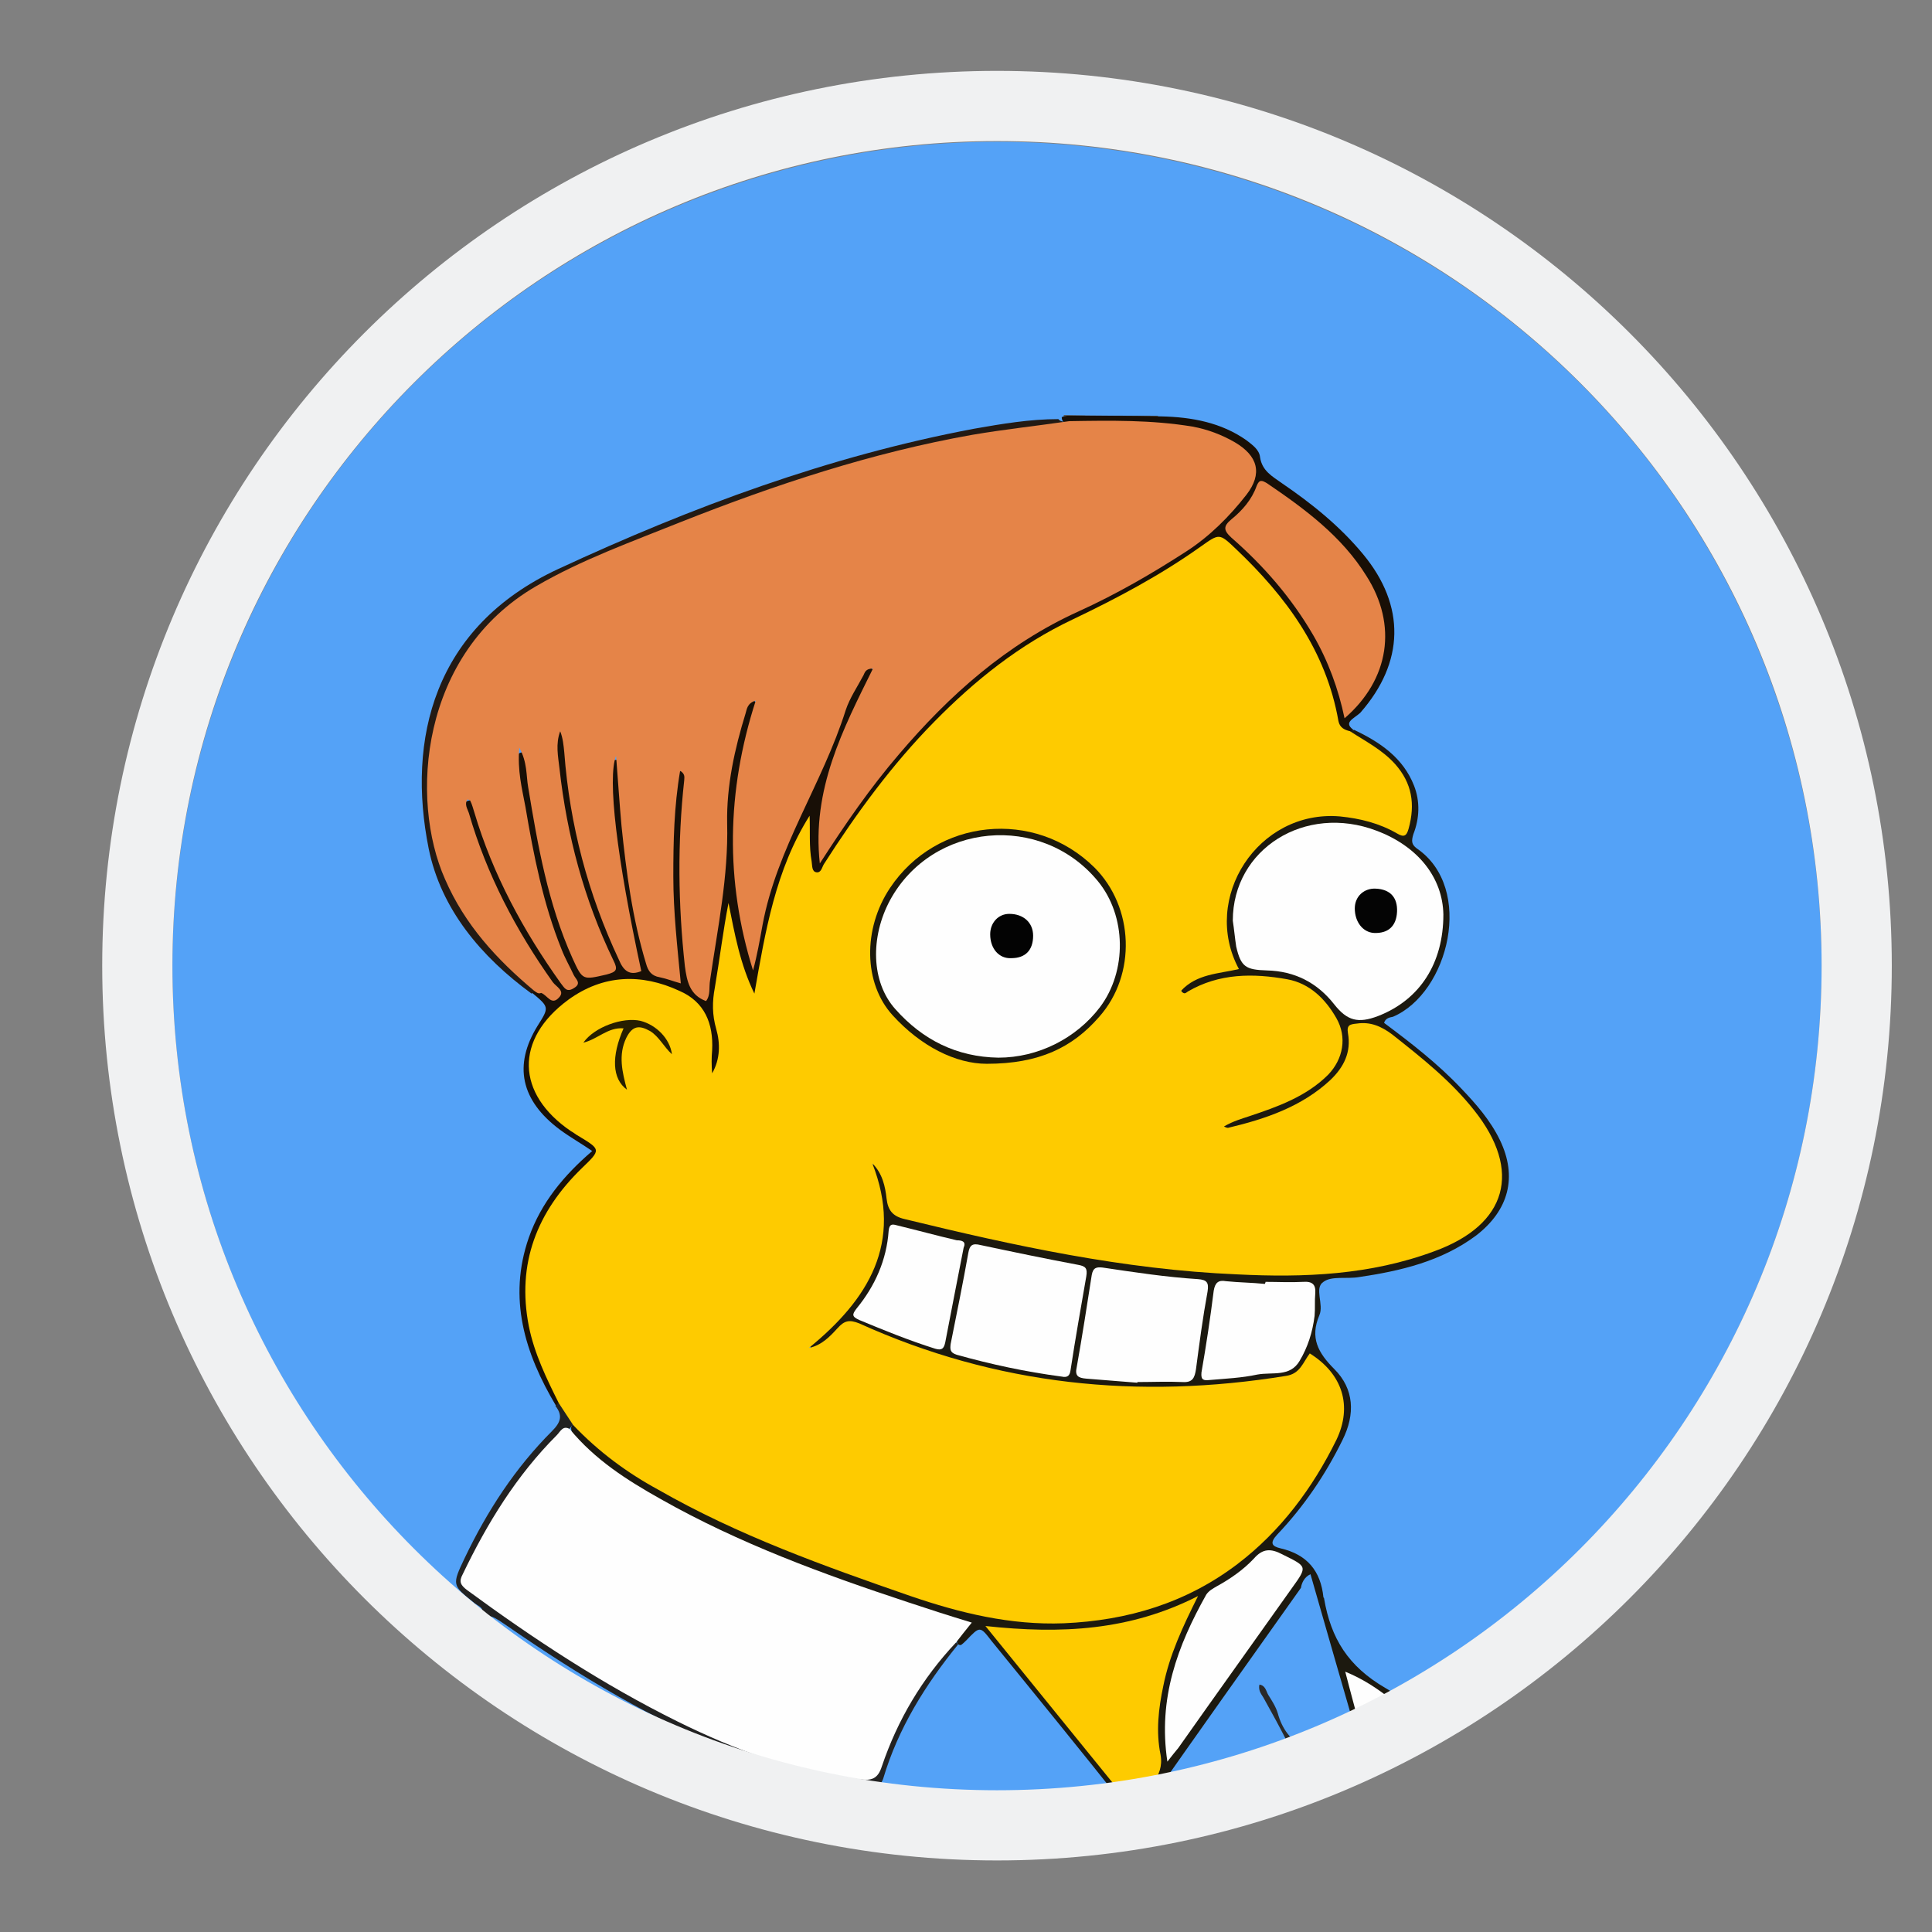<?xml version="1.0" encoding="utf-8"?>
<!-- Generator: Adobe Illustrator 17.1.0, SVG Export Plug-In . SVG Version: 6.00 Build 0)  -->
<!DOCTYPE svg PUBLIC "-//W3C//DTD SVG 1.0//EN" "http://www.w3.org/TR/2001/REC-SVG-20010904/DTD/svg10.dtd">
<svg version="1.0" xmlns:x="http://ns.adobe.com/Extensibility/1.0/" xmlns:i="http://ns.adobe.com/AdobeIllustrator/10.0/" xmlns:graph="http://ns.adobe.com/Graphs/1.0/"
	 xmlns="http://www.w3.org/2000/svg" xmlns:xlink="http://www.w3.org/1999/xlink" x="0px" y="0px" viewBox="0 0 283.5 283.5"
	 enable-background="new 0 0 283.5 283.5" xml:space="preserve">
<rect x="0" y="0" width="283.5" height="283.5" fill="#808080" stroke="none"/>
<g id="Calque_2">
	<circle fill="#54A2F7" cx="146.3" cy="141.8" r="121"/>
</g>
<g id="Calque_4">
	<g id="rtDmDW.tif">
		<g>
			<path fill="#545555" d="M169.9,61c0,0.1,0,0.3,0,0.4c-0.3,0.1,0.1,0.1-0.2,0.1c-4.5,0.9-8.9,0.7-13.4,0.1c-0.1,0-0.2-0.2-0.3-0.3
				c0-0.1,0.1-0.2,0.1-0.4C160.8,61,165.3,61,169.9,61z"/>
			<path fill="#1C190F" d="M192.3,231c2.4,8.4,4.8,16.7,7.2,25c0.6,0.1,0.7-0.4,0.9-0.8c-0.3-3.2-1.4-6.1-2.4-9.1
				c0.5,0,1,0.4,1.5,0.7c1.1,0.6,2.2,1.2,3.2,2c2.6,2,4.8,4.2,6.8,6.5c0.6-0.2,1.1-0.5,1.6-0.7c-2.2-2.7-4.7-5.1-7.8-6.9
				c-5.5-3.2-8-7.3-9-13.1c0-0.1,0-0.1-0.1-0.2c-0.4-3.9-2.4-6.3-6.3-7.2c-1.3-0.3-1.6-0.8-0.5-2c3.9-4.1,7.1-8.8,9.6-13.9
				c1.9-3.8,1.7-7.5-1.2-10.4c-2.4-2.4-3.6-4.6-2.2-7.9c0.7-1.6-0.8-4,0.6-4.9c1.2-0.9,3.4-0.4,5.2-0.7c6.1-0.9,12.1-2.3,17.2-6.1
				c4.8-3.7,6.1-8.6,3.5-14c-1.4-2.9-3.5-5.3-5.7-7.6c-3.4-3.6-7.4-6.7-11.3-9.6c0.2-0.7,0.8-0.8,1.3-0.9c8.2-3.5,12-18.9,3.5-24.7
				c-0.8-0.6-0.8-1.1-0.5-2.1c0.9-2.3,1-4.8,0.1-7.1c-1.6-4.1-5-6.4-8.8-8.2c-0.4,0.1-0.6,0.3-0.5,0.8c0.7,1,1.9,1.3,2.9,2
				c3.3,2.5,6,5.2,5.4,9.9c-0.2,2-0.5,2.2-2.3,1.5c-1-0.4-1.9-0.8-2.9-1.1c-6.1-1.8-11.9-1.1-16.5,3.4c-4.7,4.6-6.6,10.2-4.4,16.7
				c0.4,1.3,0,1.8-1.2,1.9c-1.8,0.2-3.4,0.9-4.9,1.8c-0.6,0.4-1.2,0.8-0.9,1.6c0.4,0.9,1.2,0.4,1.7,0.1c3.2-1.8,6.6-1.9,10.1-1.9
				c3.8,0,7,1.5,9.5,4.4c2.3,2.8,2.3,6.4-0.1,9.1c-1.3,1.4-2.8,2.4-4.4,3.3c-2.9,1.5-6,2.6-9.1,3.5c-0.7,0.2-1.8,0.4-1.4,1.5
				c0.3,0.8,1.3,0.6,2,0.4c4.7-1.2,9.2-2.8,13-5.9c2.3-1.9,4.1-4.2,4-7.3c0-2,0.9-2,2.3-1.9c0.9,0.1,1.7,0.5,2.4,1.1
				c2,1.4,3.9,2.9,5.7,4.5c3.6,3.2,7.1,6.4,9.4,10.8c2.7,5.1,1.5,9.8-3.1,13.2c-3.4,2.5-7.3,3.7-11.4,4.6c-10.9,2.4-21.8,2-32.7,0.7
				c-11.7-1.3-23.2-3.9-34.8-6.4c-3.6-0.8-6.2-2-6.2-6.2c0-0.1-0.1-0.3-0.1-0.4c-0.4-1-0.8-2.4-1.8-2.1c-1.3,0.4-0.5,1.8-0.2,2.7
				c1,3.2,1.4,6.4,0.6,9.8c-1.2,4.9-4.1,8.6-7.7,11.9c-0.9,0.8-2.9,1.7-2,2.9c1.1,1.3,2.3-0.5,3.1-1.4c1.7-1.9,3.4-1.9,5.7-0.9
				c12.7,5.8,26.1,8.3,39.9,8.6c7,0.2,14-0.4,20.9-1.7c1.3-0.2,2.4-0.6,3.2-1.8c0.6-1,1.2-0.8,1.9-0.1c3.1,2.7,4,6.2,2,10.4
				c-3.5,7.6-8.7,14.2-15.5,18.9c-11.5,7.9-24.5,9.9-37.8,6.3c-14.8-3.9-29.1-9.3-42.6-16.5c-4.9-2.6-9.6-5.4-13.4-9.6
				c-0.5-0.6-1.1-1.2-2-1.3c-0.4,0-0.6,0.2-0.7,0.6c0,1,0.7,1.6,1.3,2.2c3.2,3.5,7.2,6.1,11.3,8.4c13.4,7.7,27.8,12.6,42.4,17.3
				c2.8,0.9,2.9,0.8,1.6,3.4c0,0.4,0.2,0.6,0.6,0.6c0.3-0.2,0.6-0.5,0.8-0.7c2-2.1,2-2.1,3.7,0.1c6.6,8.1,13.2,16.2,19.7,24.4
				c1.2,1.5,1.8,1.5,3-0.1c7.5-10.7,15.1-21.4,22.7-32.1C191,232.3,191.4,231.4,192.3,231z"/>
			<path fill="#180F06" d="M198.6,107.1c-0.2,0.1-0.3,0.3-0.5,0.4c-1.9,0.4-2-1-2.3-2.2c-0.8-3.4-2-6.6-3.5-9.7
				c-3-6.1-7.5-10.9-12.3-15.5c-0.7-0.7-1.4-0.9-2.3-0.2c-5.4,4.3-11.4,7.6-17.6,10.4c-13.9,6.3-24.2,16.5-33,28.6
				c-1.9,2.6-3.7,5.3-5.5,8c-0.4,0.6-0.8,1.6-1.8,1.3c-1-0.3-1.1-1.3-1.2-2.2c-0.2-1.6,0-3.2-0.1-5.1c-3.5,7-5.3,14.1-6.3,21.4
				c-0.1,0.8-0.2,1.6-0.4,2.4c-0.2,0.5-0.3,1.2-1.1,1.2c-0.7,0-1-0.6-1.2-1.1c-1.2-3.6-2.3-7.2-2.5-10.4c-0.2,3.5-1,7.7-1.6,11.9
				c-0.2,1.3-0.2,2.6,0.2,3.9c0.6,2.1,0.5,4.2,0.2,6.3c-0.1,0.6-0.4,1.3-1.1,1.2c-0.7-0.1-0.8-0.8-0.8-1.4c0-1.1,0-2.2,0-3.3
				c0-3.2-1.3-5.5-4.2-7c-8.6-4.5-18.7,0-21.2,8.7c-0.8,2.9,0.2,5.4,2,7.5c1.7,2,3.8,3.4,6.1,4.7c2.2,1.3,2.3,2.1,0.4,3.8
				c-9.6,8.3-11.8,19.2-6.4,30.7c0.7,1.4,1.7,2.6,1.7,4.3c-0.1,0.4-0.3,0.6-0.7,0.6c-4.6-7.7-7.1-15.8-4-24.7
				c1.8-5.1,5.1-9.1,9.3-12.7c-1.6-1.1-3.2-2-4.7-3.1c-5.8-4.3-6.9-9.5-3.3-15.3c1.7-2.7,1.7-2.7-0.8-4.8c0-0.5,0.3-0.6,0.7-0.6
				c0.8,0,1.4,0.7,2.4,0.8c0.1-0.9-0.6-1.4-1-2c-5-7.3-9.1-15-11.6-23.5c-0.3-1-1.2-2.5,0.1-2.9c1.3-0.4,1.5,1.3,1.8,2.3
				c2.6,8.3,6.6,15.9,11.6,23c0.4,0.6,0.7,1.3,1.5,1.5c0.4-0.3,0.3-0.7,0.1-1c-4.1-7.9-5.7-16.5-7.1-25.2c-0.3-1.9-0.8-3.8-0.8-5.7
				c0-0.7-0.2-1.9,0.8-2c1-0.1,1,1,1.2,1.8c1.1,7.4,2.3,14.7,4.4,21.9c0.7,2.4,1.7,4.7,2.7,7c0.3,0.7,0.6,1.4,1.3,1.7
				c1.1,0.5,2.1,0.1,2.9-0.5c1-0.7,0.2-1.5-0.1-2.1c-4.5-9.8-7.1-20.1-7.7-30.9c0-0.8-0.2-1.9,0.8-2c1.1-0.1,1,1.1,1.2,1.8
				c0.4,1.9,0.3,3.8,0.6,5.7c1.1,8.4,3.3,16.5,6.8,24.2c0.9,2.1,1,2.1,2.6,2.9c-0.2-1.9-0.8-3.7-1.1-5.4c-1.5-7.1-2.3-14.2-2.7-21.4
				c0-0.4,0-0.9,0-1.3c0.1-0.9-0.3-2.3,0.9-2.3c1,0,1.1,1.4,1.1,2.4c0.1,6.8,1.1,13.5,2.3,20.2c0.4,2,0.8,4,1.4,6
				c0.6,2.1,1.8,3.1,4.1,3.2c-0.1-2.8-0.4-5.5-0.7-8.1c-0.7-6.5-0.2-12.9,0.3-19.4c0.1-1,0-2.8,1.3-2.7c1.5,0.1,0.7,1.8,0.7,2.8
				c-0.7,8.7-0.8,17.3,0.4,26c0.2,1.3,0.1,3.5,1.6,3.5c1.3,0,0.9-2.2,1.1-3.4c1.3-8,2.5-16,2.4-24.2c-0.1-4.4,1.1-8.7,2.4-13
				c0.1-0.4,0.3-0.8,0.5-1.2c0.3-0.4,0.6-0.9,1.2-0.8c0.7,0.2,0.7,0.9,0.6,1.5c0,0.4-0.2,0.7-0.3,1.1c-3.4,11.2-3.4,22.5-0.8,33.8
				c0.1,0.6,0.3,1.3,0.4,1.7c1.4-7.9,3.1-16,7.8-23.1c0.7-1,1.1-2.1,1.4-3.2c1.4-5.2,3.6-10.1,6.2-14.9c0.5-0.8,0.9-2.3,2.1-1.6
				c0.9,0.5,0,1.7-0.4,2.5c-2.8,5.6-5.4,11.3-6.4,17.6c-0.3,2-0.2,4-0.2,6.5c3.5-5.3,6.9-10.1,10.7-14.6
				c7.2-8.4,15.2-15.7,25.5-20.5c5-2.3,9.8-5.1,14.6-7.9c3.6-2.1,6.6-4.9,9.5-7.8c0.4-0.4,0.8-0.9,1.1-1.4c2.3-3.4,1.8-5.5-1.8-7.5
				c-4.2-2.4-8.9-2.4-13.5-2.7c-3.3-0.2-6.6,0-9.9-0.1c-0.6-0.1-1.3-0.1-1.3-1c0.3-0.1,0.5-0.1,0.8-0.2c4.6,0,9.2,0,13.8,0.1
				c4.5,0.1,8.8,0.9,12.5,3.5c0.9,0.7,1.9,1.4,2,2.5c0.3,2,1.8,2.8,3.2,3.8c4.4,3,8.5,6.3,11.9,10.4c6.3,7.6,6.1,15.9-0.4,23.3
				C198.6,105.5,197.1,106,198.6,107.1z"/>
			<path fill="#222222" d="M71.1,241c0.4,0.5,0.7,1,1.2,1.6c0,0,0,0,0,0c3.2,0.5,6.2,2.2,9,4.9c0.8,0.8,1.6,1.6,2.2,2.4
				c0.9,0.5,1.8,0.9,2.8,1.4C83,245.8,77.7,241.6,71.1,241z"/>
			<path fill="#222222" d="M69.7,235.3c0.4,0.3,1.4,0.7,0.9,1.2c-0.7,0.8-1.1,1.7-1.7,2.6c0.2,0.1,0.4,0.3,0.6,0.4
				c0,0,0-0.1,0.1-0.1c1.9-2.8,1.9-2.8,4.7-0.9c10.7,7.4,21.9,14.2,34.1,18.9c6,2.3,12.1,4.1,18.6,4.5c0.9,0.1,2.1,0.6,2.6-0.9
				c2.2-7.4,6.2-13.8,11-19.7c-0.1-0.1-0.3-0.3-0.4-0.4c-1-0.2-1.4,0.7-1.9,1.3c-4.1,4.9-7.2,10.4-9.5,16.4c-0.5,1.4-1.1,2.3-2.9,2
				c-4.4-0.7-8.7-1.6-12.9-2.9c-7.3-2.4-14.2-5.7-20.9-9.5c-7.9-4.5-15.5-9.5-22.7-14.9c-1.1-0.9-1.4-1.7-0.7-3c1-2,2.2-4,3.3-6
				c3.1-5.4,6.8-10.5,11.6-14.7c0.2-0.2,0.3-0.4,0.5-0.6c0-1.5-0.7-2.6-2.1-3.2c-0.2,0.2-0.3,0.3-0.5,0.5c1.1,1.4,0.8,2.4-0.5,3.7
				c-5.4,5.4-9.5,11.7-12.8,18.6C66.3,232.6,66.3,232.6,69.7,235.3z"/>
			<path fill="#231A14" d="M155.3,61.5c0.4,0.5,1,0.3,1.5,0.5c-0.3,0.9-1.1,0.9-1.8,0.9c-12,0.9-23.5,3.8-34.9,7.3
				c-12.3,3.9-24.4,8.5-36.1,13.7C72.5,89,65.2,97.6,63.6,110.3c-1.4,11.4,1.5,21.5,9.9,29.6c1.3,1.3,2.6,2.6,4,3.9
				c0.5,0.4,1.1,0.8,1,1.6c-0.2,0.1-0.3,0.3-0.5,0.4c-7.4-5.4-13.3-12.4-15.1-21.3c-3.2-16,0.7-32.5,19-41
				c19.6-9.1,39.8-16.6,61.1-20.6C147,62.2,151.1,61.5,155.3,61.5z"/>
			<path fill="#292929" d="M191.7,261.6c0.4-0.2,0.9-0.3,1.3-0.5c0,0,0,0,0-0.1c-0.3-0.8-0.9-1.6-0.9-2.6c1.6,0.5,3.2,1.1,4.7,1.4
				c1.5-0.5,3.1-1,4.6-1.6c0-1.2-0.2-2.5-1.5-3.2c-0.1,0.4-0.1,0.8-0.5,1c0.6,2.9,0.4,3.1-2.6,2.4c-4.1-1-8-2.2-9.3-7
				c-0.3-1-0.9-1.9-1.4-2.7c-0.3-0.5-0.4-1.4-1.3-1.5c-0.2,1,0.4,1.5,0.7,2.1C187.8,253.4,189.9,257.4,191.7,261.6z"/>
			<path fill="#FECB00" d="M84.1,209.1c-0.7-1.1-1.4-2.1-2.1-3.2c-1.8-3.6-3.6-7.3-4.4-11.3c-1.8-9.2,1.2-16.8,7.8-23.2
				c2.8-2.7,2.8-2.7-0.5-4.7c-0.4-0.2-0.7-0.5-1.1-0.7c-8.1-5.5-8.3-13.5-0.4-19.3c5.1-3.7,10.7-3.9,16.3-1.3c3.7,1.6,5,4.8,4.8,8.7
				c-0.1,1.1-0.1,2.2,0,3.4c1.2-2.1,1.2-4.4,0.6-6.5c-0.6-2.1-0.6-4-0.2-6.1c0.7-4.1,1.2-8.3,2-12.4c0.9,4.5,1.7,9,3.8,13.3
				c1.6-9.1,3.1-18.2,8.1-26.1c0.1,2.3-0.1,4.5,0.3,6.7c0.1,0.6,0,1.5,0.7,1.6c0.7,0.1,0.8-0.7,1.1-1.2c4.8-7.5,10-14.6,16.2-20.9
				c6-6.1,12.5-11.3,20.3-15c6.5-3.1,12.9-6.5,18.8-10.7c2.7-1.9,2.7-2,5.1,0.3c7.4,7,13.3,15,15.1,25.3c0.2,1,0.9,1.3,1.7,1.5
				c2.3,1.5,4.7,2.7,6.6,4.8c2.5,2.8,3,5.9,2,9.5c-0.3,1.1-0.7,1.3-1.7,0.7c-2.6-1.5-5.4-2.2-8.4-2.5c-12-1-20.4,12-14.8,22.4
				c-3,0.7-6.2,0.7-8.5,3.2c0.5,0.6,0.7,0.3,1,0.1c4.6-2.7,9.6-2.7,14.6-1.8c3.3,0.6,5.6,2.9,7.2,5.7c1.6,2.8,1,6-1.2,8.3
				c-3.2,3.2-7.4,4.7-11.6,6.1c-1.2,0.4-2.3,0.7-3.7,1.5c0.2,0.1,0.4,0.2,0.6,0.2c5.5-1.3,10.8-3.1,15-7c2-1.9,3.1-4.1,2.6-6.9
				c-0.2-1.2,0.3-1.3,1.3-1.4c2-0.3,3.6,0.4,5.2,1.6c4.3,3.4,8.6,6.8,12,11.1c7.1,8.9,4.9,16.8-5.8,20.7c-9.4,3.5-19.1,3.9-29,3.4
				c-16.6-0.7-32.7-4.2-48.7-8.1c-1.8-0.4-2.5-1.3-2.7-3c-0.2-1.8-0.6-3.7-2.1-5.2c4.6,11.7-0.6,20-9.3,27.1
				c1.9-0.4,3.1-1.7,4.2-2.9c1-1.1,1.7-1.3,3.2-0.7c20.1,9.1,41,11.2,62.6,7.7c2.1-0.3,2.5-2,3.5-3.3c4.8,3,6.3,7.7,3.9,12.7
				c-3.5,7.1-8.2,13.4-14.5,18.2c-7.5,5.7-16.1,8.3-25.5,8.7c-7.8,0.3-15.2-1.5-22.5-4c-12.7-4.4-25.3-8.9-37-15.6
				C92,216.1,87.8,213,84.1,209.1z"/>
			<path fill="#FEFEFE" d="M140.3,241c-5,5.3-8.6,11.4-10.9,18.2c-0.6,1.9-1.6,2.1-3.2,1.9c-9.5-1-18.3-4.3-26.8-8.5
				c-10.9-5.4-21.1-12.1-30.9-19.3c-0.9-0.7-1.2-1.2-0.6-2.3c3.6-7.5,7.9-14.5,13.8-20.4c0.5-0.5,0.9-1.5,1.9-0.9
				c3.7,4.5,8.4,7.5,13.4,10.3c11.5,6.5,23.8,11,36.2,15.1c3,1,6.1,2,9.4,3C141.7,239.2,141,240.1,140.3,241z"/>
			<path fill="#FEFEFE" d="M200.5,256.5c0.2,0.9,0.4,1.5,0.4,2c3.1-1,6.1-2.1,9.1-3.3c-1.7-2.1-3.6-4-5.7-5.7
				c-2-1.6-4.2-3.1-6.9-4.2c0.9,3.5,1.8,6.7,2.6,9.9C200.2,255.5,200.4,256,200.5,256.5z"/>
			<path fill="#FEFEFE" d="M192.5,261.3c1.8-0.6,3.6-1.2,5.4-1.8c0,0-0.1,0-0.1,0c-0.9-0.1-1.7-0.4-2.6-0.6c-1.4-0.4-2.8-1-4.5-1.5
				c0.5,1,0.8,1.7,1.1,2.5C192.1,260.3,192.3,260.8,192.5,261.3z"/>
			<path fill="#FEFEFE" d="M180.9,135.1c0-10.5,10.6-17.2,21.1-13.2c6.1,2.3,9.7,6.9,9.8,12.3c0,7.1-3.4,12.5-9.6,14.9
				c-2.9,1.1-4.5,0.7-6.4-1.7c-2.5-3.2-5.8-4.9-9.9-5c-3.1-0.1-3.8-0.5-4.5-3.5C181.2,137.6,181.1,136.4,180.9,135.1z"/>
			<path fill="#FECB00" d="M144.6,238.6c11.1,1.2,21.2,0.7,31.2-4.4c-2.3,4.6-4.2,8.7-5.1,13.2c-0.7,3.3-1.1,6.7-0.4,10.1
				c0.6,3.4-2.2,5-3.6,7.4c-0.3,0.6-0.7,0-1-0.3C158.8,256.1,151.9,247.6,144.6,238.6z"/>
			<path fill="#FEFEFE" d="M155.8,202c-5.3-0.7-10.4-1.8-15.4-3.2c-1-0.3-1-0.8-0.9-1.6c0.9-4.5,1.8-8.9,2.6-13.4
				c0.2-1.1,0.6-1.4,1.8-1.1c4.7,1,9.5,2,14.3,2.9c1.1,0.2,1.4,0.5,1.2,1.7c-0.8,4.6-1.6,9.1-2.3,13.7
				C157,201.8,156.7,202.2,155.8,202z"/>
			<path fill="#FEFEFE" d="M166.9,202.9c-2.5-0.2-5-0.4-7.5-0.6c-1.2-0.1-1.7-0.4-1.4-1.7c0.8-4.5,1.5-9,2.2-13.5
				c0.2-1.1,0.7-1.2,1.6-1.1c4.7,0.7,9.3,1.4,14,1.7c1.3,0.1,1.6,0.5,1.4,1.8c-0.7,3.8-1.2,7.6-1.7,11.4c-0.2,1.3-0.5,2-2,1.9
				c-2.2-0.1-4.4,0-6.6,0C166.9,202.8,166.9,202.8,166.9,202.9z"/>
			<path fill="#FEFEFE" d="M171.3,258.5c-1.4-9.3,1.5-17,5.7-24.5c0.4-0.6,1-0.9,1.5-1.2c2-1.1,3.9-2.4,5.5-4.1
				c1.3-1.5,2.5-1.5,4.2-0.6c3.6,1.8,3.7,1.7,1.4,4.9c-5.6,7.9-11.2,15.7-16.7,23.5C172.4,257.1,172,257.6,171.3,258.5z"/>
			<path fill="#FEFEFE" d="M185.7,188.1c1.8,0,3.7,0.1,5.5,0c1.4-0.1,1.9,0.4,1.8,1.7c-0.1,1.1,0,2.2-0.1,3.3
				c-0.3,2.4-1,4.6-2.2,6.6c-1.4,2.4-4,1.6-6.2,2c-2.3,0.5-4.7,0.6-7,0.8c-0.9,0.1-1.3,0-1.2-1.1c0.7-4,1.3-8,1.8-12
				c0.2-1.2,0.7-1.6,1.8-1.4c1.9,0.2,3.8,0.2,5.7,0.4C185.7,188.2,185.7,188.2,185.7,188.1z"/>
			<path fill="#FEFEFE" d="M141.4,183.1c-0.9,4.6-1.8,9.2-2.7,13.9c-0.2,0.9-0.5,1.2-1.5,0.9c-3.8-1.2-7.5-2.7-11.1-4.2
				c-1.1-0.5-1.1-0.8-0.4-1.7c2.7-3.3,4.4-7.1,4.7-11.4c0.1-1,0.5-1,1.2-0.8c2.9,0.7,5.8,1.5,8.8,2.2
				C141.2,182,141.8,182.2,141.4,183.1z"/>
			<path fill="#E58448" d="M78.4,145.4c-5.5-4.6-10.2-9.7-13.1-16.4c-5.2-11.7-3.7-33.1,13.4-43c6.7-3.9,14-6.5,21.2-9.4
				c13.9-5.5,28.1-10.2,42.8-12.8c4.7-0.8,9.4-1.3,14.2-2c6-0.1,12.1-0.2,18.1,0.8c2.2,0.4,4.3,1.2,6.2,2.3c3.4,2,4.1,4.6,1.7,7.7
				c-2.5,3.2-5.4,6.1-8.8,8.3c-5.1,3.3-10.3,6.3-15.8,8.8c-10.6,4.8-19,12.3-26.4,21c-4.2,4.9-7.8,10.1-11.6,16
				c-1.2-10.9,3.4-19.7,7.8-28.6c-1.1,0-1.2,0.6-1.4,1c-0.9,1.7-2,3.3-2.6,5.1c-3.4,10.8-10.1,20.2-12.2,31.5
				c-0.4,2.2-0.8,4.5-1.4,6.7c-4.1-13.1-3.9-26.3,0.4-39.6c-1.3,0.4-1.3,1.3-1.5,1.9c-1.6,5.2-2.8,10.6-2.7,16.1
				c0.2,7.8-1.4,15.4-2.5,23c-0.2,1.1,0.1,2.2-0.6,3.1c-2.4-0.9-2.8-2.9-3.1-5.1c-1-9.1-1.1-18.2-0.1-27.3c0-0.4,0.2-0.9-0.6-1.4
				c-0.9,5.3-1,10.4-1,15.5c0,5.2,0.6,10.4,1.1,15.7c-1.1-0.3-2.1-0.7-3.1-0.9c-1.2-0.2-1.7-0.9-2-2c-2-6.6-2.9-13.4-3.6-20.2
				c-0.3-3.3-0.5-6.5-0.8-10.3c-1.3,3.3,0.1,14.9,3.7,31.6c-1.7,0.7-2.6,0-3.3-1.7c-4.5-9.6-7.2-19.7-8-30.4c-0.1-1-0.2-2.1-0.6-3.1
				c-0.7,1.9-0.3,3.7-0.1,5.5c1.1,9.8,3.6,19.2,7.9,28.1c0.7,1.4,0.5,1.7-1,2.1c-3.5,0.8-3.5,0.9-5-2.4c-3.6-8-5.1-16.6-6.5-25.1
				c-0.3-1.7-0.1-3.6-1.3-5.8c-0.3,3.4,0.4,6,0.9,8.7c1.2,7.1,2.6,14.2,5.3,20.9c0.5,1.3,1.2,2.5,1.8,3.8c0.3,0.6,1.2,1.2,0,1.9
				c-1.1,0.7-1.4-0.1-1.9-0.7c-5.5-7.7-10-16-12.7-25.1c-0.2-0.6-0.3-1.1-0.6-1.7c0-0.1-0.2-0.1-0.4-0.2c-0.5,0.7,0,1.4,0.2,2
				c2.6,9,6.9,17.2,12.3,24.8c0.5,0.7,1.9,1.3,0.9,2.3c-1.1,1.2-1.7-0.4-2.6-0.7C79,145.9,78.7,145.6,78.4,145.4z"/>
			<path fill="#E58448" d="M197.3,105.4c-0.9-4.3-2.4-8.4-4.6-12.2c-3.2-5.5-7.3-10.2-12-14.3c-1.2-1.1-1.2-1.7,0-2.7
				c1.6-1.3,3-2.9,3.7-4.9c0.4-1,0.8-0.8,1.5-0.4c5.6,3.8,11,7.8,14.6,13.6C205.1,91.7,203.9,99.7,197.3,105.4z"/>
			<path fill="#FEFEFE" d="M72.3,242.6c2.3,3.2,6.4,5,9.8,6.6c0.9,0.4,1.8,0.9,2.7,1.3c-3.3-4.9-7.8-8-12.9-8.6
				C72,242.2,72.1,242.4,72.3,242.6z"/>
			<path fill="#1C190C" d="M144.8,156.1c-4.6,0-9.7-2.6-13.8-7.1c-4.3-4.7-4.4-12.7-0.4-18.7c6.8-10.2,21.2-11.7,30-3
				c5.8,5.8,6.2,15.7,0.7,21.9C157.4,153.7,152.5,156.1,144.8,156.1z"/>
			<path fill="#261E00" d="M98.6,154.7c-1.2-1.1-1.9-2.6-3.2-3.4c-1.6-0.9-2.6-0.8-3.5,1c-1.2,2.5-0.6,5,0.1,7.6
				c-2.2-1.6-2.3-4.9-0.5-9c-2.3-0.2-3.8,1.6-5.9,2.1c1.6-2.3,5.8-3.8,8.4-3.2C96.3,150.4,98.3,152.4,98.6,154.7z"/>
			<path fill="#040404" d="M205,133.8c-0.1,2.1-1.3,3.2-3.4,3.1c-1.6-0.1-2.8-1.6-2.8-3.6c0-1.8,1.4-3,3.1-2.9
				C204,130.5,205.1,131.7,205,133.8z"/>
			<path fill="#FEFEFE" d="M146.5,155.2c-6.1-0.1-11.1-2.6-15.1-7.1c-3.6-4-3.7-10.6-0.8-16c6.2-11.4,22.2-12.9,30.5-2.8
				c4.2,5.1,4.3,13.2,0.3,18.5C157.9,152.4,152.3,155.2,146.5,155.2z"/>
			<path fill="#030303" d="M151.6,137.3c0,2.1-1.1,3.3-3.2,3.3c-1.8,0.1-3.1-1.4-3.1-3.5c0-1.7,1.2-3,2.8-3
				C150.2,134.1,151.6,135.4,151.6,137.3z"/>
		</g>
	</g>
</g>
<g id="Calque_3">
	<path fill="#F0F1F2" d="M146.3,10.4C73.8,10.4,15,69.2,15,141.7S73.8,273,146.3,273s131.3-58.8,131.3-131.3S218.8,10.4,146.3,10.4z
		 M146.3,262.7c-66.8,0-121-54.2-121-121s54.2-121,121-121s121,54.2,121,121S213.2,262.7,146.3,262.7z"/>
</g>
</svg>

